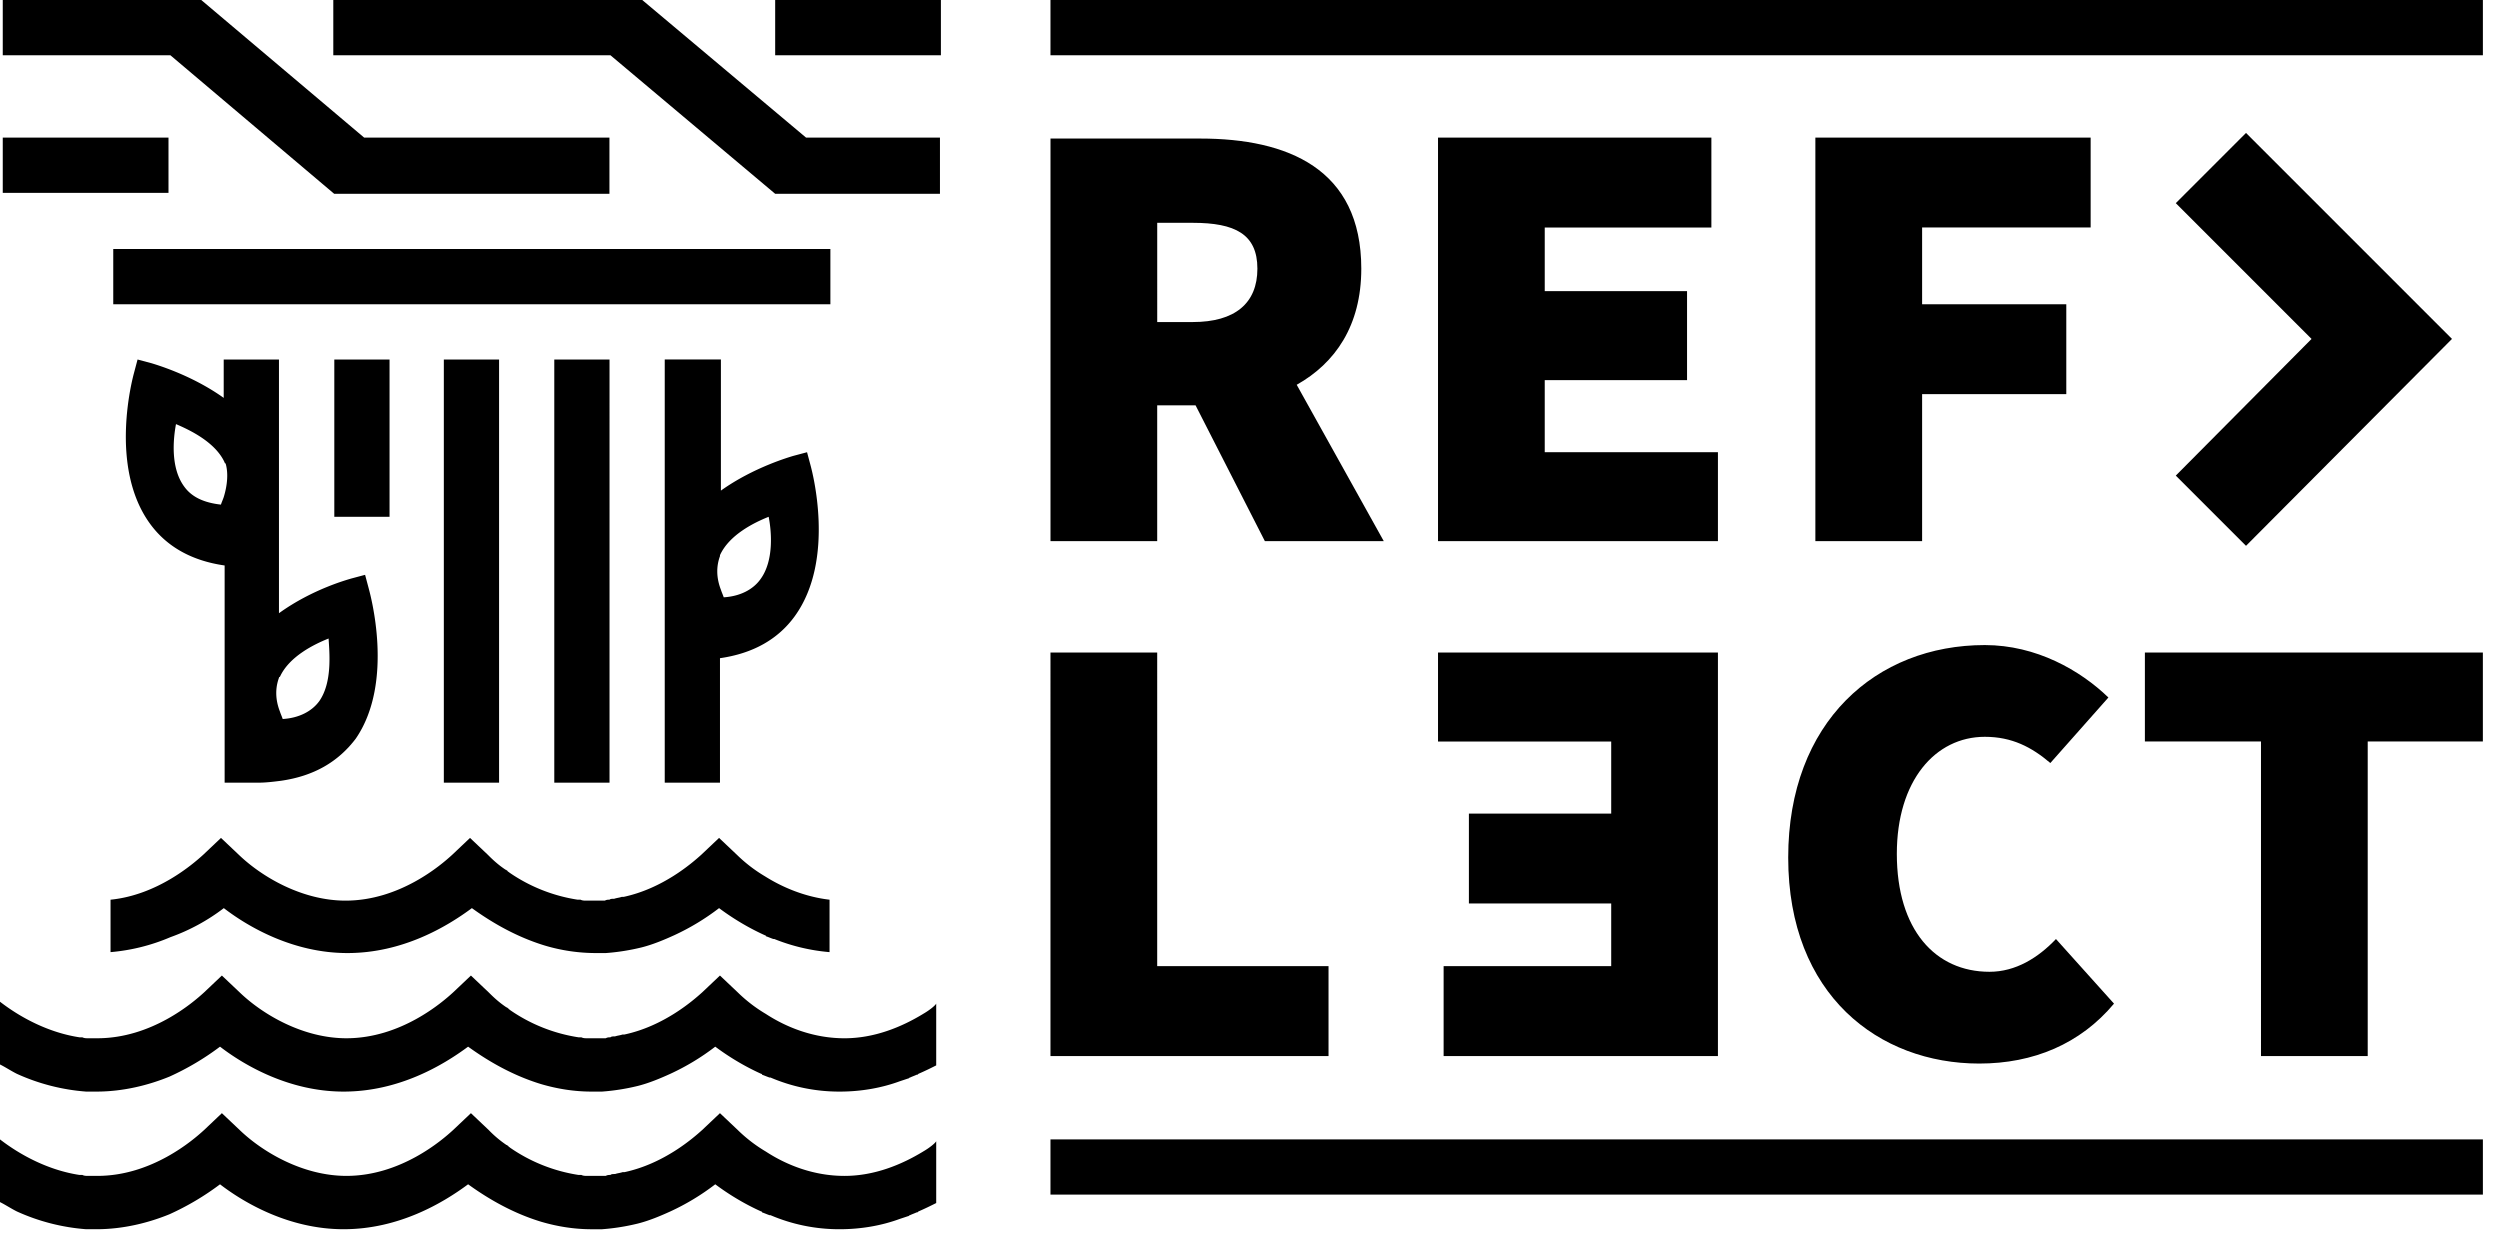 <svg width="116" height="58" fill="none" xmlns="http://www.w3.org/2000/svg" class="icon"><path d="M115.206 0H48.742v2.563h66.464V0zm0 52.867H48.742v2.563h66.464v-2.563zm-52.042-40.4c0-4.648-3.431-6.038-7.471-6.038h-6.95v18.68h4.951v-6.3h1.781l3.215 6.3h5.517l-4.04-7.255c1.781-1 2.997-2.737 2.997-5.387zm-9.47-2.128h1.651c1.955 0 2.998.521 2.998 2.128 0 1.608-1.043 2.476-2.998 2.476h-1.65V10.34zm17.982 7.298h6.603V13.51h-6.603v-2.954h7.732v-4.17H66.724v18.723h12.988v-4.127h-8.036v-3.345zm12.558 7.472h4.952v-6.82h6.69v-4.17h-6.69v-3.563h7.82v-4.17H84.233v18.723zm-30.54 5.169h-4.952V49h12.902v-4.17h-7.95V30.277zM74.76 37.75h-6.603v4.17h6.603v2.91h-7.776V49h12.728V30.279H66.724v4.127h8.036v3.345zm17.553 7.341c-2.52 0-4.3-1.954-4.3-5.473 0-3.389 1.78-5.43 4.083-5.43 1.26 0 2.172.478 3.04 1.216l2.694-3.04c-1.303-1.26-3.345-2.433-5.734-2.433-5.04 0-9.123 3.562-9.123 9.86 0 6.386 4.214 9.558 8.862 9.558 2.52 0 4.692-.913 6.255-2.78l-2.693-2.998c-.825.869-1.868 1.52-3.084 1.52zm7.21-14.813v4.127h5.387V49h4.952V34.405h5.343v-4.127H99.523zm14.249-14.553l-9.557-9.557-3.258 3.258 6.299 6.3-6.299 6.342 3.258 3.258 9.557-9.6zm-95.697.956h-2.563v7.298h2.563v-7.298zm5.082 0h-2.563v19.635h2.563V16.681zM43.658 0h-7.69v2.563h7.69V0zM7.818 6.386H.128v2.563h7.69V6.386zm-2.563 5.169v2.563H38.53v-2.563H5.255zM9.338 0H.128v2.563h7.777l7.602 6.43h12.771V6.385H16.897L9.338 0z" fill="currentColor"/><path d="M35.97 8.992h7.644V6.386h-6.212L29.8 0H15.465v2.563h12.859l7.645 6.43zm6.862 44.44c-.999.608-2.259 1.13-3.649 1.13-1.39 0-2.65-.478-3.649-1.13a6.837 6.837 0 01-1.303-1l-.825-.781-.826.782c-.434.39-1.78 1.564-3.605 1.955h-.087c-.13.043-.217.043-.348.087-.087 0-.173 0-.217.043-.087 0-.13 0-.217.043h-.868c-.088 0-.175 0-.261-.043h-.13a7.615 7.615 0 01-3.172-1.26c-.043-.043-.087-.043-.087-.087-.043 0-.043-.043-.087-.043a5.174 5.174 0 01-.825-.695l-.825-.782-.826.782c-.521.478-2.432 2.128-4.952 2.128-1.998 0-3.866-1.086-4.952-2.128l-.826-.782-.825.782c-.521.478-2.433 2.128-4.952 2.128h-.435c-.086 0-.173 0-.26-.043h-.13C2.258 54.301.955 53.606 0 52.868v2.909c.26.13.521.304.782.434a9.466 9.466 0 003.215.825h.477c1.26 0 2.433-.304 3.389-.694a12.366 12.366 0 002.346-1.39c1.129.868 3.214 2.084 5.734 2.084 2.563 0 4.604-1.216 5.777-2.085.782.565 1.955 1.304 3.389 1.738.738.217 1.52.348 2.345.348h.478a10.07 10.07 0 001.651-.261c.521-.13 1.043-.348 1.52-.565a10.95 10.95 0 002.085-1.26c.522.391 1.26.87 2.13 1.26 0 0 .043 0 .043.044.13.043.217.087.347.13h.044a8.09 8.09 0 003.17.651h.044c1 0 1.955-.173 2.78-.477l.391-.13c.044 0 .044-.044.087-.044.087-.044.217-.087.304-.13.044 0 .044 0 .087-.044.304-.13.565-.26.825-.39v-2.868c-.043.087-.304.304-.608.478zm0-6.386c-.999.608-2.259 1.13-3.649 1.13-1.39 0-2.65-.479-3.649-1.13a6.837 6.837 0 01-1.303-1l-.825-.781-.826.782c-.434.39-1.78 1.563-3.605 1.954h-.087c-.13.044-.217.044-.348.087-.087 0-.173 0-.217.044-.087 0-.13 0-.217.043h-.868c-.088 0-.175 0-.261-.043h-.13a7.613 7.613 0 01-3.172-1.26c-.043-.044-.087-.044-.087-.087-.043 0-.043-.043-.087-.043-.39-.261-.651-.522-.825-.695l-.825-.782-.826.782c-.521.477-2.432 2.128-4.952 2.128-1.998 0-3.866-1.086-4.952-2.128l-.826-.782-.825.782c-.521.477-2.433 2.128-4.952 2.128h-.435c-.086 0-.173 0-.26-.043h-.13C2.258 47.914.955 47.219 0 46.48v2.911c.26.13.521.304.782.434a9.464 9.464 0 003.215.825h.477c1.26 0 2.433-.304 3.389-.695a12.366 12.366 0 002.346-1.39c1.129.869 3.214 2.085 5.734 2.085 2.563 0 4.604-1.216 5.777-2.085.782.565 1.955 1.303 3.389 1.738.738.217 1.52.347 2.345.347h.478a10.07 10.07 0 001.651-.26c.521-.13 1.043-.348 1.52-.565a10.95 10.95 0 002.085-1.26c.522.391 1.26.869 2.13 1.26 0 0 .043 0 .043.043.13.044.217.087.347.13h.044a8.09 8.09 0 003.17.652h.044c1 0 1.955-.174 2.78-.478l.391-.13c.044 0 .044-.043.087-.043.087-.044.217-.087.304-.13.044 0 .044 0 .087-.044.304-.13.565-.26.825-.391v-2.867c-.043.087-.304.304-.608.478zm-32.447-4.909c1.13.869 3.214 2.085 5.734 2.085 2.563 0 4.605-1.216 5.777-2.085.782.565 1.955 1.303 3.389 1.738a8.28 8.28 0 002.346.347h.477a10.05 10.05 0 001.651-.26c.521-.13 1.043-.348 1.52-.565a10.952 10.952 0 002.086-1.26c.521.39 1.26.869 2.128 1.26 0 0 .044 0 .044.043.13.044.217.087.347.13h.044a8.876 8.876 0 002.563.609v-2.433c-1.13-.13-2.172-.565-2.998-1.086a6.837 6.837 0 01-1.303-1l-.825-.781-.826.782c-.434.39-1.78 1.564-3.605 1.955h-.087c-.13.043-.217.043-.348.087-.086 0-.173 0-.217.043-.087 0-.13 0-.217.043h-.868c-.088 0-.175 0-.261-.043h-.13a7.613 7.613 0 01-3.172-1.26c-.043-.043-.087-.043-.087-.087-.043 0-.043-.043-.087-.043-.39-.26-.651-.521-.825-.695l-.826-.782-.825.782c-.521.478-2.433 2.128-4.952 2.128-1.998 0-3.866-1.086-4.952-2.128l-.826-.782-.825.782c-.478.434-2.129 1.868-4.3 2.085v2.433a9.002 9.002 0 002.78-.695 9.152 9.152 0 002.476-1.347zm20.459-25.456v19.635h2.563V30.54c1.52-.218 2.693-.87 3.475-1.955 1.911-2.65.782-6.777.739-6.95l-.174-.652-.652.174c-.13.043-1.824.52-3.345 1.607V16.68h-2.606zm2.563 9.08c.434-.956 1.607-1.521 2.259-1.782.13.652.26 2.042-.391 2.91-.348.479-.956.783-1.694.826-.044-.13-.087-.217-.13-.348-.218-.564-.218-1.085-.044-1.563v-.044zm-5.125-9.08h-2.563v19.635h2.563V16.681zM17.114 27.324l-.174-.652-.651.174c-.13.044-1.781.478-3.345 1.607V16.681H10.38v1.781c-1.52-1.086-3.215-1.564-3.345-1.607l-.652-.174-.173.652c-.044.174-1.173 4.3.738 6.95.782 1.086 1.955 1.738 3.475 1.955v10.078h1.565c.348 0 .695-.043 1.043-.087 1.52-.217 2.65-.868 3.475-1.954 1.824-2.65.651-6.777.608-6.951zm-6.733-4.257c-.044.13-.087.217-.13.347-.782-.087-1.347-.347-1.695-.825-.651-.869-.52-2.215-.39-2.91.608.26 1.824.825 2.258 1.78 0 0 0 .044.044.044.13.434.087 1-.087 1.564zm4.43 9.47c-.347.478-.955.782-1.693.825-.044-.13-.087-.217-.13-.347-.218-.565-.218-1.086-.044-1.564 0 0 0-.044.043-.044.435-.955 1.608-1.52 2.26-1.78.043.695.173 2.041-.435 2.91z" fill="currentColor"/></svg>